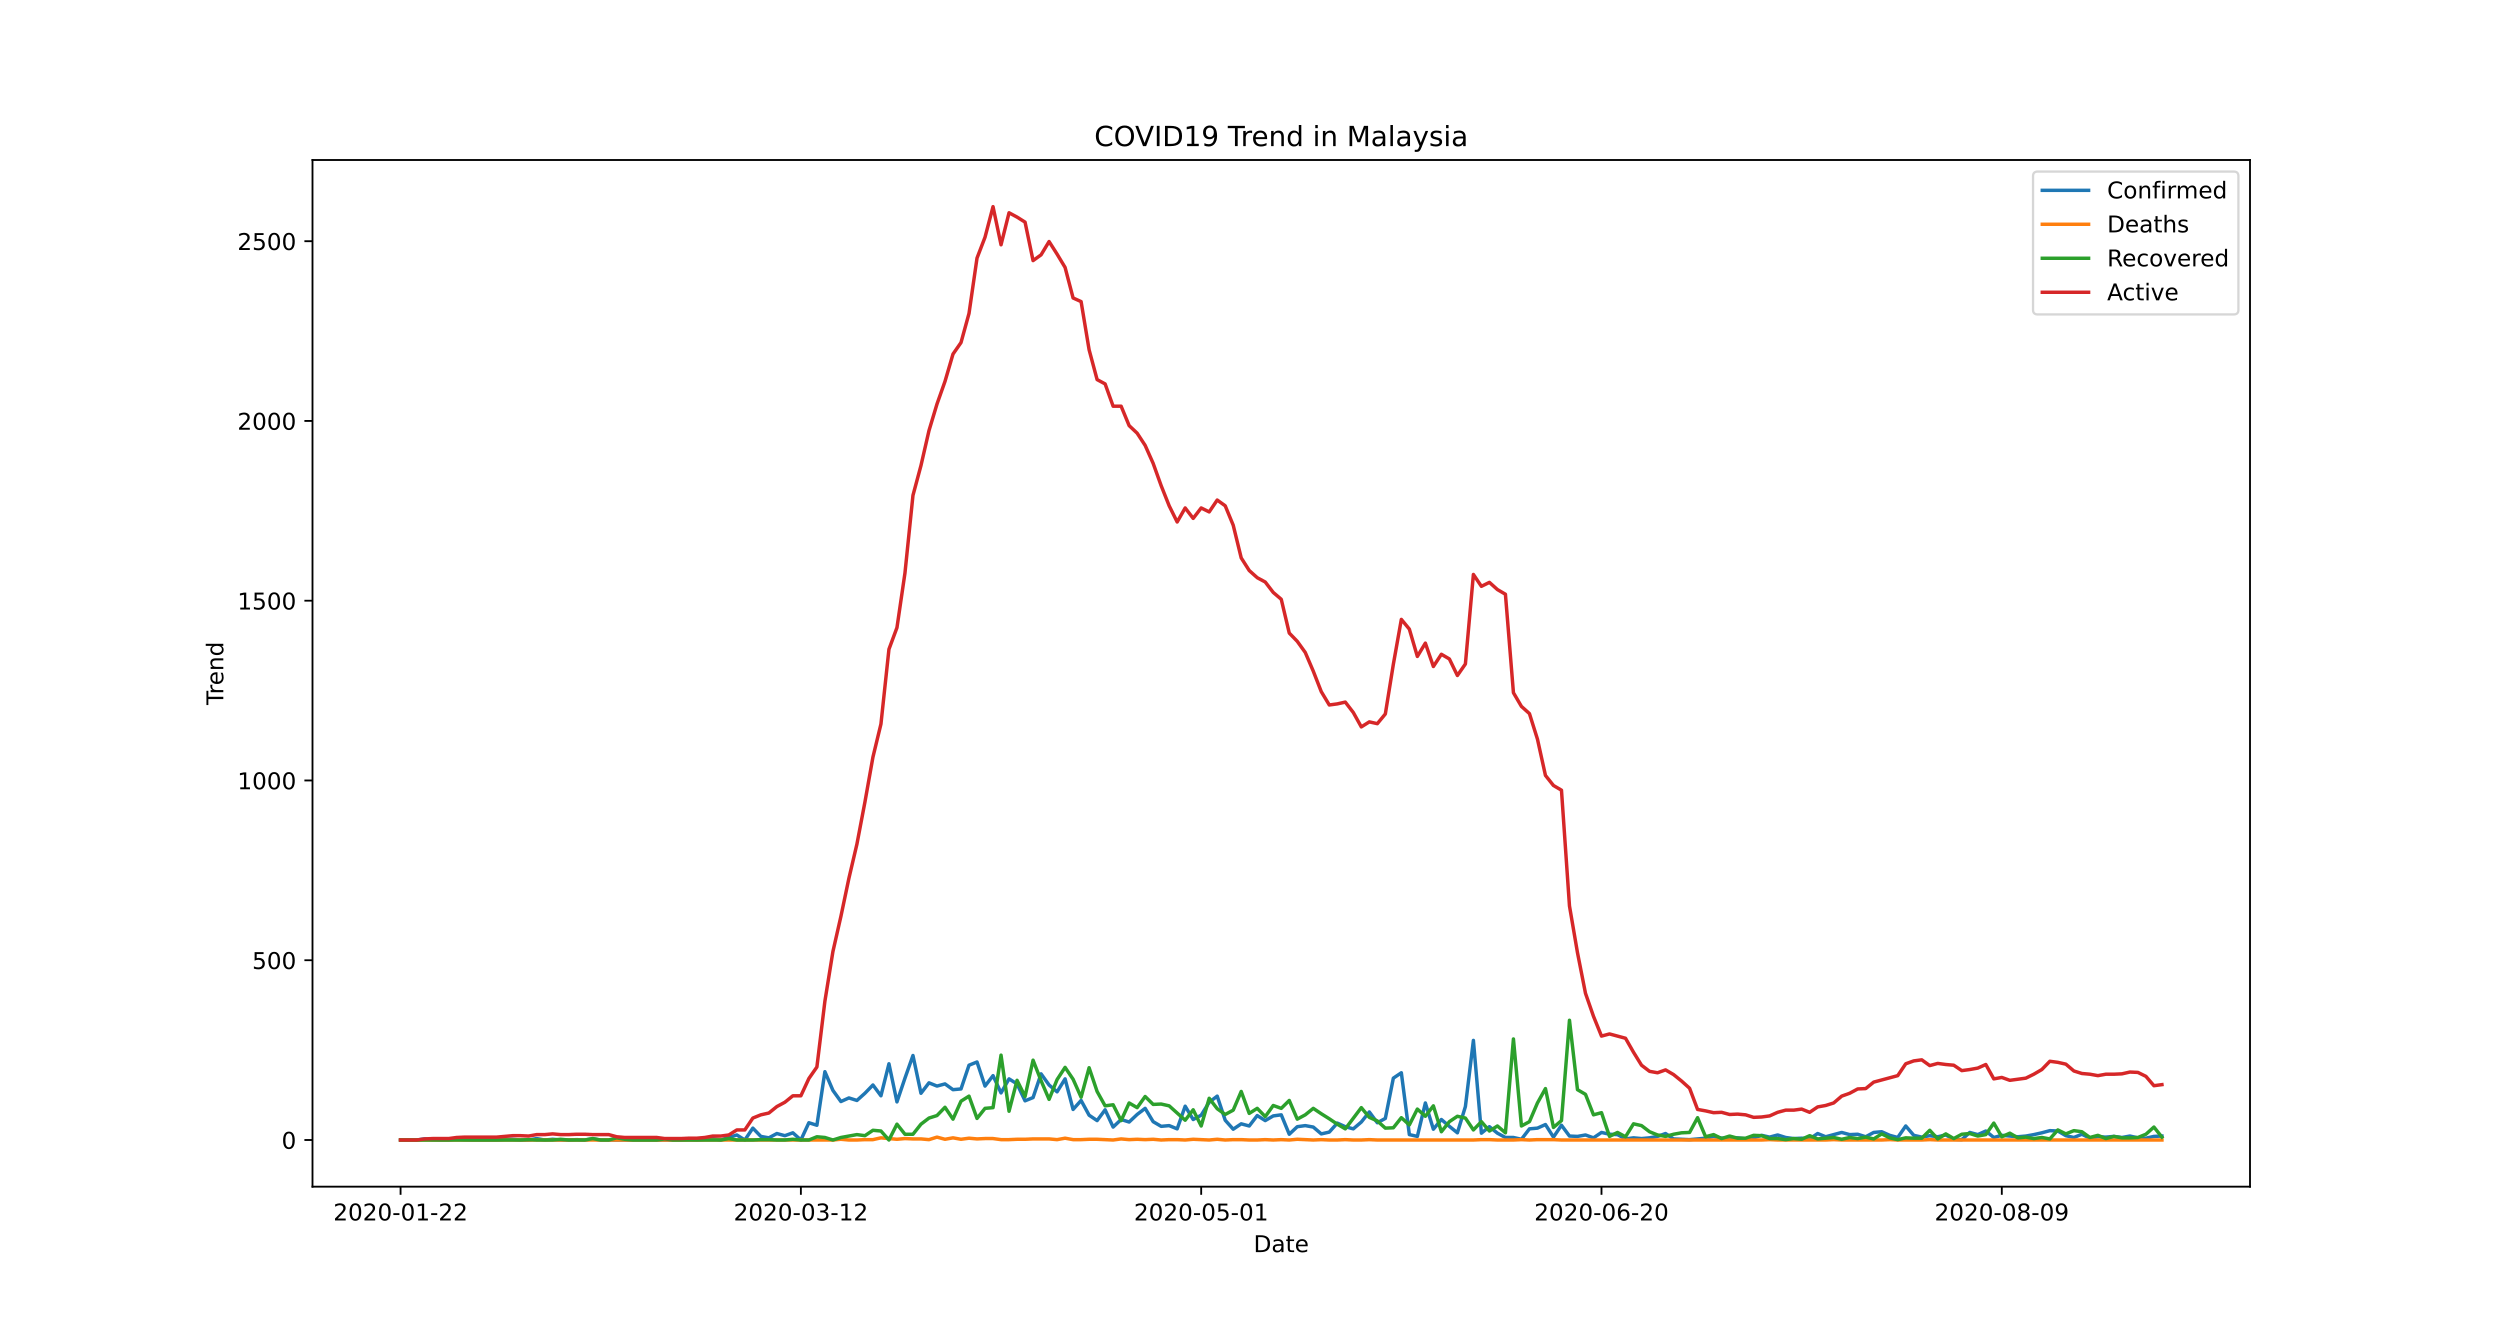 <?xml version="1.0" encoding="utf-8" standalone="no"?>
<!DOCTYPE svg PUBLIC "-//W3C//DTD SVG 1.1//EN"
  "http://www.w3.org/Graphics/SVG/1.1/DTD/svg11.dtd">
<!-- Created with matplotlib (https://matplotlib.org/) -->
<svg height="576pt" version="1.1" viewBox="0 0 1080 576" width="1080pt" xmlns="http://www.w3.org/2000/svg" xmlns:xlink="http://www.w3.org/1999/xlink">
 <defs>
  <style type="text/css">*{stroke-linecap:butt;stroke-linejoin:round;}</style>
 </defs>
 <g id="figure_1">
  <g id="patch_1">
   <path d="M 0 576 
L 1080 576 
L 1080 0 
L 0 0 
z
" style="fill:#ffffff;"/>
  </g>
  <g id="axes_1">
   <g id="patch_2">
    <path d="M 135 512.64 
L 972 512.64 
L 972 69.12 
L 135 69.12 
z
" style="fill:#ffffff;"/>
   </g>
   <g id="matplotlib.axis_1">
    <g id="xtick_1">
     <g id="line2d_1">
      <defs>
       <path d="M 0 0 
L 0 3.5 
" id="mbdc53c0a60" style="stroke:#000000;stroke-width:0.8;"/>
      </defs>
      <g>
       <use style="stroke:#000000;stroke-width:0.8;" x="173.045" xlink:href="#mbdc53c0a60" y="512.64"/>
      </g>
     </g>
     <g id="text_1">
      <!-- 2020-01-22 -->
      <g transform="translate(143.988 527.238)scale(0.1 -0.1)">
       <defs>
        <path d="M 19.188 8.297 
L 53.609 8.297 
L 53.609 0 
L 7.328 0 
L 7.328 8.297 
Q 12.938 14.109 22.625 23.891 
Q 32.328 33.688 34.812 36.531 
Q 39.547 41.844 41.422 45.531 
Q 43.312 49.219 43.312 52.781 
Q 43.312 58.594 39.234 62.25 
Q 35.156 65.922 28.609 65.922 
Q 23.969 65.922 18.812 64.312 
Q 13.672 62.703 7.812 59.422 
L 7.812 69.391 
Q 13.766 71.781 18.938 73 
Q 24.125 74.219 28.422 74.219 
Q 39.75 74.219 46.484 68.547 
Q 53.219 62.891 53.219 53.422 
Q 53.219 48.922 51.531 44.891 
Q 49.859 40.875 45.406 35.406 
Q 44.188 33.984 37.641 27.219 
Q 31.109 20.453 19.188 8.297 
z
" id="DejaVuSans-50"/>
        <path d="M 31.781 66.406 
Q 24.172 66.406 20.328 58.906 
Q 16.5 51.422 16.5 36.375 
Q 16.5 21.391 20.328 13.891 
Q 24.172 6.391 31.781 6.391 
Q 39.453 6.391 43.281 13.891 
Q 47.125 21.391 47.125 36.375 
Q 47.125 51.422 43.281 58.906 
Q 39.453 66.406 31.781 66.406 
z
M 31.781 74.219 
Q 44.047 74.219 50.516 64.516 
Q 56.984 54.828 56.984 36.375 
Q 56.984 17.969 50.516 8.266 
Q 44.047 -1.422 31.781 -1.422 
Q 19.531 -1.422 13.062 8.266 
Q 6.594 17.969 6.594 36.375 
Q 6.594 54.828 13.062 64.516 
Q 19.531 74.219 31.781 74.219 
z
" id="DejaVuSans-48"/>
        <path d="M 4.891 31.391 
L 31.203 31.391 
L 31.203 23.391 
L 4.891 23.391 
z
" id="DejaVuSans-45"/>
        <path d="M 12.406 8.297 
L 28.516 8.297 
L 28.516 63.922 
L 10.984 60.406 
L 10.984 69.391 
L 28.422 72.906 
L 38.281 72.906 
L 38.281 8.297 
L 54.391 8.297 
L 54.391 0 
L 12.406 0 
z
" id="DejaVuSans-49"/>
       </defs>
       <use xlink:href="#DejaVuSans-50"/>
       <use x="63.623" xlink:href="#DejaVuSans-48"/>
       <use x="127.246" xlink:href="#DejaVuSans-50"/>
       <use x="190.869" xlink:href="#DejaVuSans-48"/>
       <use x="254.492" xlink:href="#DejaVuSans-45"/>
       <use x="290.576" xlink:href="#DejaVuSans-48"/>
       <use x="354.199" xlink:href="#DejaVuSans-49"/>
       <use x="417.822" xlink:href="#DejaVuSans-45"/>
       <use x="453.906" xlink:href="#DejaVuSans-50"/>
       <use x="517.529" xlink:href="#DejaVuSans-50"/>
      </g>
     </g>
    </g>
    <g id="xtick_2">
     <g id="line2d_2">
      <g>
       <use style="stroke:#000000;stroke-width:0.8;" x="345.979" xlink:href="#mbdc53c0a60" y="512.64"/>
      </g>
     </g>
     <g id="text_2">
      <!-- 2020-03-12 -->
      <g transform="translate(316.922 527.238)scale(0.1 -0.1)">
       <defs>
        <path d="M 40.578 39.312 
Q 47.656 37.797 51.625 33 
Q 55.609 28.219 55.609 21.188 
Q 55.609 10.406 48.188 4.484 
Q 40.766 -1.422 27.094 -1.422 
Q 22.516 -1.422 17.656 -0.516 
Q 12.797 0.391 7.625 2.203 
L 7.625 11.719 
Q 11.719 9.328 16.594 8.109 
Q 21.484 6.891 26.812 6.891 
Q 36.078 6.891 40.938 10.547 
Q 45.797 14.203 45.797 21.188 
Q 45.797 27.641 41.281 31.266 
Q 36.766 34.906 28.719 34.906 
L 20.219 34.906 
L 20.219 43.016 
L 29.109 43.016 
Q 36.375 43.016 40.234 45.922 
Q 44.094 48.828 44.094 54.297 
Q 44.094 59.906 40.109 62.906 
Q 36.141 65.922 28.719 65.922 
Q 24.656 65.922 20.016 65.031 
Q 15.375 64.156 9.812 62.312 
L 9.812 71.094 
Q 15.438 72.656 20.344 73.438 
Q 25.25 74.219 29.594 74.219 
Q 40.828 74.219 47.359 69.109 
Q 53.906 64.016 53.906 55.328 
Q 53.906 49.266 50.438 45.094 
Q 46.969 40.922 40.578 39.312 
z
" id="DejaVuSans-51"/>
       </defs>
       <use xlink:href="#DejaVuSans-50"/>
       <use x="63.623" xlink:href="#DejaVuSans-48"/>
       <use x="127.246" xlink:href="#DejaVuSans-50"/>
       <use x="190.869" xlink:href="#DejaVuSans-48"/>
       <use x="254.492" xlink:href="#DejaVuSans-45"/>
       <use x="290.576" xlink:href="#DejaVuSans-48"/>
       <use x="354.199" xlink:href="#DejaVuSans-51"/>
       <use x="417.822" xlink:href="#DejaVuSans-45"/>
       <use x="453.906" xlink:href="#DejaVuSans-49"/>
       <use x="517.529" xlink:href="#DejaVuSans-50"/>
      </g>
     </g>
    </g>
    <g id="xtick_3">
     <g id="line2d_3">
      <g>
       <use style="stroke:#000000;stroke-width:0.8;" x="518.913" xlink:href="#mbdc53c0a60" y="512.64"/>
      </g>
     </g>
     <g id="text_3">
      <!-- 2020-05-01 -->
      <g transform="translate(489.855 527.238)scale(0.1 -0.1)">
       <defs>
        <path d="M 10.797 72.906 
L 49.516 72.906 
L 49.516 64.594 
L 19.828 64.594 
L 19.828 46.734 
Q 21.969 47.469 24.109 47.828 
Q 26.266 48.188 28.422 48.188 
Q 40.625 48.188 47.75 41.5 
Q 54.891 34.812 54.891 23.391 
Q 54.891 11.625 47.562 5.094 
Q 40.234 -1.422 26.906 -1.422 
Q 22.312 -1.422 17.547 -0.641 
Q 12.797 0.141 7.719 1.703 
L 7.719 11.625 
Q 12.109 9.234 16.797 8.062 
Q 21.484 6.891 26.703 6.891 
Q 35.156 6.891 40.078 11.328 
Q 45.016 15.766 45.016 23.391 
Q 45.016 31 40.078 35.438 
Q 35.156 39.891 26.703 39.891 
Q 22.75 39.891 18.812 39.016 
Q 14.891 38.141 10.797 36.281 
z
" id="DejaVuSans-53"/>
       </defs>
       <use xlink:href="#DejaVuSans-50"/>
       <use x="63.623" xlink:href="#DejaVuSans-48"/>
       <use x="127.246" xlink:href="#DejaVuSans-50"/>
       <use x="190.869" xlink:href="#DejaVuSans-48"/>
       <use x="254.492" xlink:href="#DejaVuSans-45"/>
       <use x="290.576" xlink:href="#DejaVuSans-48"/>
       <use x="354.199" xlink:href="#DejaVuSans-53"/>
       <use x="417.822" xlink:href="#DejaVuSans-45"/>
       <use x="453.906" xlink:href="#DejaVuSans-48"/>
       <use x="517.529" xlink:href="#DejaVuSans-49"/>
      </g>
     </g>
    </g>
    <g id="xtick_4">
     <g id="line2d_4">
      <g>
       <use style="stroke:#000000;stroke-width:0.8;" x="691.847" xlink:href="#mbdc53c0a60" y="512.64"/>
      </g>
     </g>
     <g id="text_4">
      <!-- 2020-06-20 -->
      <g transform="translate(662.789 527.238)scale(0.1 -0.1)">
       <defs>
        <path d="M 33.016 40.375 
Q 26.375 40.375 22.484 35.828 
Q 18.609 31.297 18.609 23.391 
Q 18.609 15.531 22.484 10.953 
Q 26.375 6.391 33.016 6.391 
Q 39.656 6.391 43.531 10.953 
Q 47.406 15.531 47.406 23.391 
Q 47.406 31.297 43.531 35.828 
Q 39.656 40.375 33.016 40.375 
z
M 52.594 71.297 
L 52.594 62.312 
Q 48.875 64.062 45.094 64.984 
Q 41.312 65.922 37.594 65.922 
Q 27.828 65.922 22.672 59.328 
Q 17.531 52.734 16.797 39.406 
Q 19.672 43.656 24.016 45.922 
Q 28.375 48.188 33.594 48.188 
Q 44.578 48.188 50.953 41.516 
Q 57.328 34.859 57.328 23.391 
Q 57.328 12.156 50.688 5.359 
Q 44.047 -1.422 33.016 -1.422 
Q 20.359 -1.422 13.672 8.266 
Q 6.984 17.969 6.984 36.375 
Q 6.984 53.656 15.188 63.938 
Q 23.391 74.219 37.203 74.219 
Q 40.922 74.219 44.703 73.484 
Q 48.484 72.75 52.594 71.297 
z
" id="DejaVuSans-54"/>
       </defs>
       <use xlink:href="#DejaVuSans-50"/>
       <use x="63.623" xlink:href="#DejaVuSans-48"/>
       <use x="127.246" xlink:href="#DejaVuSans-50"/>
       <use x="190.869" xlink:href="#DejaVuSans-48"/>
       <use x="254.492" xlink:href="#DejaVuSans-45"/>
       <use x="290.576" xlink:href="#DejaVuSans-48"/>
       <use x="354.199" xlink:href="#DejaVuSans-54"/>
       <use x="417.822" xlink:href="#DejaVuSans-45"/>
       <use x="453.906" xlink:href="#DejaVuSans-50"/>
       <use x="517.529" xlink:href="#DejaVuSans-48"/>
      </g>
     </g>
    </g>
    <g id="xtick_5">
     <g id="line2d_5">
      <g>
       <use style="stroke:#000000;stroke-width:0.8;" x="864.781" xlink:href="#mbdc53c0a60" y="512.64"/>
      </g>
     </g>
     <g id="text_5">
      <!-- 2020-08-09 -->
      <g transform="translate(835.723 527.238)scale(0.1 -0.1)">
       <defs>
        <path d="M 31.781 34.625 
Q 24.75 34.625 20.719 30.859 
Q 16.703 27.094 16.703 20.516 
Q 16.703 13.922 20.719 10.156 
Q 24.75 6.391 31.781 6.391 
Q 38.812 6.391 42.859 10.172 
Q 46.922 13.969 46.922 20.516 
Q 46.922 27.094 42.891 30.859 
Q 38.875 34.625 31.781 34.625 
z
M 21.922 38.812 
Q 15.578 40.375 12.031 44.719 
Q 8.5 49.078 8.5 55.328 
Q 8.5 64.062 14.719 69.141 
Q 20.953 74.219 31.781 74.219 
Q 42.672 74.219 48.875 69.141 
Q 55.078 64.062 55.078 55.328 
Q 55.078 49.078 51.531 44.719 
Q 48 40.375 41.703 38.812 
Q 48.828 37.156 52.797 32.312 
Q 56.781 27.484 56.781 20.516 
Q 56.781 9.906 50.312 4.234 
Q 43.844 -1.422 31.781 -1.422 
Q 19.734 -1.422 13.25 4.234 
Q 6.781 9.906 6.781 20.516 
Q 6.781 27.484 10.781 32.312 
Q 14.797 37.156 21.922 38.812 
z
M 18.312 54.391 
Q 18.312 48.734 21.844 45.562 
Q 25.391 42.391 31.781 42.391 
Q 38.141 42.391 41.719 45.562 
Q 45.312 48.734 45.312 54.391 
Q 45.312 60.062 41.719 63.234 
Q 38.141 66.406 31.781 66.406 
Q 25.391 66.406 21.844 63.234 
Q 18.312 60.062 18.312 54.391 
z
" id="DejaVuSans-56"/>
        <path d="M 10.984 1.516 
L 10.984 10.5 
Q 14.703 8.734 18.5 7.812 
Q 22.312 6.891 25.984 6.891 
Q 35.75 6.891 40.891 13.453 
Q 46.047 20.016 46.781 33.406 
Q 43.953 29.203 39.594 26.953 
Q 35.25 24.703 29.984 24.703 
Q 19.047 24.703 12.672 31.312 
Q 6.297 37.938 6.297 49.422 
Q 6.297 60.641 12.938 67.422 
Q 19.578 74.219 30.609 74.219 
Q 43.266 74.219 49.922 64.516 
Q 56.594 54.828 56.594 36.375 
Q 56.594 19.141 48.406 8.859 
Q 40.234 -1.422 26.422 -1.422 
Q 22.703 -1.422 18.891 -0.688 
Q 15.094 0.047 10.984 1.516 
z
M 30.609 32.422 
Q 37.25 32.422 41.125 36.953 
Q 45.016 41.5 45.016 49.422 
Q 45.016 57.281 41.125 61.844 
Q 37.25 66.406 30.609 66.406 
Q 23.969 66.406 20.094 61.844 
Q 16.219 57.281 16.219 49.422 
Q 16.219 41.5 20.094 36.953 
Q 23.969 32.422 30.609 32.422 
z
" id="DejaVuSans-57"/>
       </defs>
       <use xlink:href="#DejaVuSans-50"/>
       <use x="63.623" xlink:href="#DejaVuSans-48"/>
       <use x="127.246" xlink:href="#DejaVuSans-50"/>
       <use x="190.869" xlink:href="#DejaVuSans-48"/>
       <use x="254.492" xlink:href="#DejaVuSans-45"/>
       <use x="290.576" xlink:href="#DejaVuSans-48"/>
       <use x="354.199" xlink:href="#DejaVuSans-56"/>
       <use x="417.822" xlink:href="#DejaVuSans-45"/>
       <use x="453.906" xlink:href="#DejaVuSans-48"/>
       <use x="517.529" xlink:href="#DejaVuSans-57"/>
      </g>
     </g>
    </g>
    <g id="text_6">
     <!-- Date -->
     <g transform="translate(541.549 540.917)scale(0.1 -0.1)">
      <defs>
       <path d="M 19.672 64.797 
L 19.672 8.109 
L 31.594 8.109 
Q 46.688 8.109 53.688 14.938 
Q 60.688 21.781 60.688 36.531 
Q 60.688 51.172 53.688 57.984 
Q 46.688 64.797 31.594 64.797 
z
M 9.812 72.906 
L 30.078 72.906 
Q 51.266 72.906 61.172 64.094 
Q 71.094 55.281 71.094 36.531 
Q 71.094 17.672 61.125 8.828 
Q 51.172 0 30.078 0 
L 9.812 0 
z
" id="DejaVuSans-68"/>
       <path d="M 34.281 27.484 
Q 23.391 27.484 19.188 25 
Q 14.984 22.516 14.984 16.5 
Q 14.984 11.719 18.141 8.906 
Q 21.297 6.109 26.703 6.109 
Q 34.188 6.109 38.703 11.406 
Q 43.219 16.703 43.219 25.484 
L 43.219 27.484 
z
M 52.203 31.203 
L 52.203 0 
L 43.219 0 
L 43.219 8.297 
Q 40.141 3.328 35.547 0.953 
Q 30.953 -1.422 24.312 -1.422 
Q 15.922 -1.422 10.953 3.297 
Q 6 8.016 6 15.922 
Q 6 25.141 12.172 29.828 
Q 18.359 34.516 30.609 34.516 
L 43.219 34.516 
L 43.219 35.406 
Q 43.219 41.609 39.141 45 
Q 35.062 48.391 27.688 48.391 
Q 23 48.391 18.547 47.266 
Q 14.109 46.141 10.016 43.891 
L 10.016 52.203 
Q 14.938 54.109 19.578 55.047 
Q 24.219 56 28.609 56 
Q 40.484 56 46.344 49.844 
Q 52.203 43.703 52.203 31.203 
z
" id="DejaVuSans-97"/>
       <path d="M 18.312 70.219 
L 18.312 54.688 
L 36.812 54.688 
L 36.812 47.703 
L 18.312 47.703 
L 18.312 18.016 
Q 18.312 11.328 20.141 9.422 
Q 21.969 7.516 27.594 7.516 
L 36.812 7.516 
L 36.812 0 
L 27.594 0 
Q 17.188 0 13.234 3.875 
Q 9.281 7.766 9.281 18.016 
L 9.281 47.703 
L 2.688 47.703 
L 2.688 54.688 
L 9.281 54.688 
L 9.281 70.219 
z
" id="DejaVuSans-116"/>
       <path d="M 56.203 29.594 
L 56.203 25.203 
L 14.891 25.203 
Q 15.484 15.922 20.484 11.062 
Q 25.484 6.203 34.422 6.203 
Q 39.594 6.203 44.453 7.469 
Q 49.312 8.734 54.109 11.281 
L 54.109 2.781 
Q 49.266 0.734 44.188 -0.344 
Q 39.109 -1.422 33.891 -1.422 
Q 20.797 -1.422 13.156 6.188 
Q 5.516 13.812 5.516 26.812 
Q 5.516 40.234 12.766 48.109 
Q 20.016 56 32.328 56 
Q 43.359 56 49.781 48.891 
Q 56.203 41.797 56.203 29.594 
z
M 47.219 32.234 
Q 47.125 39.594 43.094 43.984 
Q 39.062 48.391 32.422 48.391 
Q 24.906 48.391 20.391 44.141 
Q 15.875 39.891 15.188 32.172 
z
" id="DejaVuSans-101"/>
      </defs>
      <use xlink:href="#DejaVuSans-68"/>
      <use x="77.002" xlink:href="#DejaVuSans-97"/>
      <use x="138.281" xlink:href="#DejaVuSans-116"/>
      <use x="177.49" xlink:href="#DejaVuSans-101"/>
     </g>
    </g>
   </g>
   <g id="matplotlib.axis_2">
    <g id="ytick_1">
     <g id="line2d_6">
      <defs>
       <path d="M 0 0 
L -3.5 0 
" id="m84c020fb18" style="stroke:#000000;stroke-width:0.8;"/>
      </defs>
      <g>
       <use style="stroke:#000000;stroke-width:0.8;" x="135" xlink:href="#m84c020fb18" y="492.48"/>
      </g>
     </g>
     <g id="text_7">
      <!-- 0 -->
      <g transform="translate(121.638 496.279)scale(0.1 -0.1)">
       <use xlink:href="#DejaVuSans-48"/>
      </g>
     </g>
    </g>
    <g id="ytick_2">
     <g id="line2d_7">
      <g>
       <use style="stroke:#000000;stroke-width:0.8;" x="135" xlink:href="#m84c020fb18" y="414.822"/>
      </g>
     </g>
     <g id="text_8">
      <!-- 500 -->
      <g transform="translate(108.912 418.621)scale(0.1 -0.1)">
       <use xlink:href="#DejaVuSans-53"/>
       <use x="63.623" xlink:href="#DejaVuSans-48"/>
       <use x="127.246" xlink:href="#DejaVuSans-48"/>
      </g>
     </g>
    </g>
    <g id="ytick_3">
     <g id="line2d_8">
      <g>
       <use style="stroke:#000000;stroke-width:0.8;" x="135" xlink:href="#m84c020fb18" y="337.164"/>
      </g>
     </g>
     <g id="text_9">
      <!-- 1000 -->
      <g transform="translate(102.55 340.963)scale(0.1 -0.1)">
       <use xlink:href="#DejaVuSans-49"/>
       <use x="63.623" xlink:href="#DejaVuSans-48"/>
       <use x="127.246" xlink:href="#DejaVuSans-48"/>
       <use x="190.869" xlink:href="#DejaVuSans-48"/>
      </g>
     </g>
    </g>
    <g id="ytick_4">
     <g id="line2d_9">
      <g>
       <use style="stroke:#000000;stroke-width:0.8;" x="135" xlink:href="#m84c020fb18" y="259.506"/>
      </g>
     </g>
     <g id="text_10">
      <!-- 1500 -->
      <g transform="translate(102.55 263.305)scale(0.1 -0.1)">
       <use xlink:href="#DejaVuSans-49"/>
       <use x="63.623" xlink:href="#DejaVuSans-53"/>
       <use x="127.246" xlink:href="#DejaVuSans-48"/>
       <use x="190.869" xlink:href="#DejaVuSans-48"/>
      </g>
     </g>
    </g>
    <g id="ytick_5">
     <g id="line2d_10">
      <g>
       <use style="stroke:#000000;stroke-width:0.8;" x="135" xlink:href="#m84c020fb18" y="181.848"/>
      </g>
     </g>
     <g id="text_11">
      <!-- 2000 -->
      <g transform="translate(102.55 185.647)scale(0.1 -0.1)">
       <use xlink:href="#DejaVuSans-50"/>
       <use x="63.623" xlink:href="#DejaVuSans-48"/>
       <use x="127.246" xlink:href="#DejaVuSans-48"/>
       <use x="190.869" xlink:href="#DejaVuSans-48"/>
      </g>
     </g>
    </g>
    <g id="ytick_6">
     <g id="line2d_11">
      <g>
       <use style="stroke:#000000;stroke-width:0.8;" x="135" xlink:href="#m84c020fb18" y="104.19"/>
      </g>
     </g>
     <g id="text_12">
      <!-- 2500 -->
      <g transform="translate(102.55 107.99)scale(0.1 -0.1)">
       <use xlink:href="#DejaVuSans-50"/>
       <use x="63.623" xlink:href="#DejaVuSans-53"/>
       <use x="127.246" xlink:href="#DejaVuSans-48"/>
       <use x="190.869" xlink:href="#DejaVuSans-48"/>
      </g>
     </g>
    </g>
    <g id="text_13">
     <!-- Trend -->
     <g transform="translate(96.47 304.559)rotate(-90)scale(0.1 -0.1)">
      <defs>
       <path d="M -0.297 72.906 
L 61.375 72.906 
L 61.375 64.594 
L 35.5 64.594 
L 35.5 0 
L 25.594 0 
L 25.594 64.594 
L -0.297 64.594 
z
" id="DejaVuSans-84"/>
       <path d="M 41.109 46.297 
Q 39.594 47.172 37.812 47.578 
Q 36.031 48 33.891 48 
Q 26.266 48 22.188 43.047 
Q 18.109 38.094 18.109 28.812 
L 18.109 0 
L 9.078 0 
L 9.078 54.688 
L 18.109 54.688 
L 18.109 46.188 
Q 20.953 51.172 25.484 53.578 
Q 30.031 56 36.531 56 
Q 37.453 56 38.578 55.875 
Q 39.703 55.766 41.062 55.516 
z
" id="DejaVuSans-114"/>
       <path d="M 54.891 33.016 
L 54.891 0 
L 45.906 0 
L 45.906 32.719 
Q 45.906 40.484 42.875 44.328 
Q 39.844 48.188 33.797 48.188 
Q 26.516 48.188 22.312 43.547 
Q 18.109 38.922 18.109 30.906 
L 18.109 0 
L 9.078 0 
L 9.078 54.688 
L 18.109 54.688 
L 18.109 46.188 
Q 21.344 51.125 25.703 53.562 
Q 30.078 56 35.797 56 
Q 45.219 56 50.047 50.172 
Q 54.891 44.344 54.891 33.016 
z
" id="DejaVuSans-110"/>
       <path d="M 45.406 46.391 
L 45.406 75.984 
L 54.391 75.984 
L 54.391 0 
L 45.406 0 
L 45.406 8.203 
Q 42.578 3.328 38.25 0.953 
Q 33.938 -1.422 27.875 -1.422 
Q 17.969 -1.422 11.734 6.484 
Q 5.516 14.406 5.516 27.297 
Q 5.516 40.188 11.734 48.094 
Q 17.969 56 27.875 56 
Q 33.938 56 38.25 53.625 
Q 42.578 51.266 45.406 46.391 
z
M 14.797 27.297 
Q 14.797 17.391 18.875 11.75 
Q 22.953 6.109 30.078 6.109 
Q 37.203 6.109 41.297 11.75 
Q 45.406 17.391 45.406 27.297 
Q 45.406 37.203 41.297 42.844 
Q 37.203 48.484 30.078 48.484 
Q 22.953 48.484 18.875 42.844 
Q 14.797 37.203 14.797 27.297 
z
" id="DejaVuSans-100"/>
      </defs>
      <use xlink:href="#DejaVuSans-84"/>
      <use x="46.334" xlink:href="#DejaVuSans-114"/>
      <use x="85.197" xlink:href="#DejaVuSans-101"/>
      <use x="146.721" xlink:href="#DejaVuSans-110"/>
      <use x="210.1" xlink:href="#DejaVuSans-100"/>
     </g>
    </g>
   </g>
   <g id="line2d_12">
    <path clip-path="url(#p098b668d9f)" d="M 173.045 492.48 
L 179.963 492.48 
L 183.421 492.014 
L 186.88 492.325 
L 190.339 492.48 
L 193.798 492.48 
L 197.256 492.014 
L 200.715 492.325 
L 204.174 492.48 
L 214.55 492.48 
L 218.008 492.169 
L 221.467 492.169 
L 224.926 492.48 
L 228.384 492.48 
L 231.843 491.859 
L 235.302 492.48 
L 238.76 492.169 
L 242.219 492.48 
L 245.678 492.48 
L 249.136 492.325 
L 252.595 492.48 
L 256.054 492.014 
L 259.512 492.48 
L 294.099 492.48 
L 297.558 492.325 
L 301.017 492.48 
L 307.934 491.859 
L 311.393 492.48 
L 318.31 490.306 
L 321.769 492.48 
L 325.227 487.355 
L 328.686 490.927 
L 332.145 491.548 
L 335.603 489.684 
L 339.062 490.616 
L 342.521 489.374 
L 345.979 492.48 
L 349.438 485.025 
L 352.897 486.112 
L 356.355 462.97 
L 359.814 471.046 
L 363.273 475.861 
L 366.731 474.308 
L 370.19 475.395 
L 373.649 472.289 
L 377.107 468.717 
L 380.566 473.376 
L 384.025 459.553 
L 387.483 476.017 
L 390.942 465.766 
L 394.401 455.981 
L 397.86 472.289 
L 401.318 467.785 
L 404.777 469.183 
L 408.236 468.251 
L 411.694 470.736 
L 415.153 470.425 
L 418.612 460.174 
L 422.07 458.776 
L 425.529 469.183 
L 428.988 464.678 
L 432.446 472.134 
L 435.905 466.076 
L 439.364 468.251 
L 442.822 475.551 
L 446.281 474.153 
L 449.74 463.902 
L 453.198 468.717 
L 456.657 471.668 
L 460.116 466.076 
L 463.574 479.278 
L 467.033 475.395 
L 470.492 481.763 
L 473.95 484.093 
L 477.409 479.433 
L 480.868 486.889 
L 484.326 483.627 
L 487.785 484.714 
L 491.244 481.453 
L 494.702 478.812 
L 498.161 484.559 
L 501.62 486.578 
L 505.079 486.267 
L 508.537 487.665 
L 511.996 477.88 
L 515.455 483.627 
L 518.913 481.763 
L 522.372 476.172 
L 525.831 473.531 
L 529.289 483.938 
L 532.748 487.821 
L 536.207 485.491 
L 539.665 486.423 
L 543.124 481.919 
L 546.583 484.093 
L 550.041 482.074 
L 553.5 481.608 
L 556.959 489.995 
L 560.417 486.733 
L 563.876 486.267 
L 567.335 486.889 
L 570.793 489.84 
L 574.252 489.063 
L 577.711 485.18 
L 581.169 486.733 
L 584.628 487.665 
L 588.087 484.714 
L 591.545 480.365 
L 595.004 485.025 
L 598.463 483.161 
L 601.921 465.766 
L 605.38 463.436 
L 608.839 490.15 
L 612.298 490.927 
L 615.756 476.482 
L 619.215 487.821 
L 622.674 483.627 
L 626.132 486.578 
L 629.591 489.374 
L 633.05 478.036 
L 636.508 449.458 
L 639.967 489.529 
L 643.426 486.733 
L 646.884 489.529 
L 650.343 491.393 
L 653.802 491.393 
L 657.26 492.169 
L 660.719 487.665 
L 664.178 487.355 
L 667.636 485.801 
L 671.095 491.237 
L 674.554 486.112 
L 678.012 490.772 
L 681.471 490.927 
L 684.93 490.306 
L 688.388 491.548 
L 691.847 489.218 
L 695.306 489.995 
L 698.764 490.15 
L 702.223 492.014 
L 705.682 491.548 
L 709.14 491.859 
L 712.599 491.548 
L 716.058 490.927 
L 719.517 489.684 
L 722.975 492.014 
L 729.893 492.325 
L 736.81 491.703 
L 740.269 490.927 
L 743.727 491.703 
L 747.186 491.703 
L 750.645 491.548 
L 754.103 492.014 
L 757.562 491.548 
L 761.021 490.461 
L 764.479 491.237 
L 767.938 490.306 
L 771.397 491.393 
L 774.855 491.859 
L 778.314 491.703 
L 781.773 492.014 
L 785.231 489.684 
L 788.69 491.082 
L 795.607 489.218 
L 799.066 490.15 
L 802.525 489.995 
L 805.983 491.082 
L 809.442 489.218 
L 812.901 488.908 
L 816.36 490.461 
L 819.818 491.393 
L 823.277 486.423 
L 826.736 490.461 
L 830.194 491.237 
L 833.653 490.616 
L 837.112 491.082 
L 840.57 490.306 
L 844.029 492.169 
L 847.488 492.325 
L 850.946 489.218 
L 854.405 490.15 
L 857.864 488.597 
L 861.322 491.393 
L 864.781 490.461 
L 871.698 491.082 
L 875.157 490.772 
L 878.616 490.15 
L 882.074 489.374 
L 885.533 488.442 
L 888.992 488.597 
L 892.45 490.616 
L 895.909 491.393 
L 899.368 489.995 
L 902.826 491.703 
L 906.285 491.082 
L 909.744 491.237 
L 913.202 490.927 
L 916.661 491.393 
L 920.12 490.772 
L 923.579 491.548 
L 927.037 491.703 
L 930.496 490.927 
L 933.955 490.772 
L 933.955 490.772 
" style="fill:none;stroke:#1f77b4;stroke-linecap:square;stroke-width:1.5;"/>
   </g>
   <g id="line2d_13">
    <path clip-path="url(#p098b668d9f)" d="M 173.045 492.48 
L 359.814 492.48 
L 363.273 492.169 
L 366.731 492.48 
L 370.19 492.48 
L 373.649 492.325 
L 377.107 492.325 
L 380.566 491.548 
L 387.483 492.169 
L 390.942 491.859 
L 394.401 492.014 
L 397.86 492.014 
L 401.318 492.325 
L 404.777 491.237 
L 408.236 492.169 
L 411.694 491.548 
L 415.153 492.169 
L 418.612 491.703 
L 422.07 492.014 
L 425.529 491.859 
L 428.988 491.859 
L 432.446 492.325 
L 435.905 492.325 
L 439.364 492.169 
L 442.822 492.169 
L 446.281 492.014 
L 453.198 492.014 
L 456.657 492.325 
L 460.116 491.703 
L 463.574 492.325 
L 467.033 492.325 
L 470.492 492.169 
L 473.95 492.169 
L 480.868 492.48 
L 484.326 492.014 
L 487.785 492.325 
L 491.244 492.169 
L 494.702 492.325 
L 498.161 492.169 
L 501.62 492.48 
L 505.079 492.325 
L 508.537 492.325 
L 511.996 492.48 
L 515.455 492.169 
L 522.372 492.48 
L 525.831 492.169 
L 529.289 492.48 
L 532.748 492.325 
L 536.207 492.325 
L 539.665 492.48 
L 543.124 492.48 
L 546.583 492.325 
L 550.041 492.48 
L 553.5 492.325 
L 556.959 492.48 
L 560.417 492.169 
L 567.335 492.48 
L 570.793 492.325 
L 574.252 492.48 
L 577.711 492.48 
L 581.169 492.325 
L 584.628 492.48 
L 588.087 492.48 
L 591.545 492.325 
L 595.004 492.48 
L 636.508 492.48 
L 639.967 492.325 
L 643.426 492.325 
L 646.884 492.48 
L 653.802 492.48 
L 657.26 492.325 
L 660.719 492.48 
L 664.178 492.325 
L 671.095 492.325 
L 674.554 492.48 
L 761.021 492.48 
L 764.479 492.325 
L 767.938 492.48 
L 788.69 492.48 
L 792.149 492.325 
L 795.607 492.48 
L 812.901 492.48 
L 816.36 492.325 
L 819.818 492.48 
L 830.194 492.48 
L 833.653 492.325 
L 837.112 492.48 
L 933.955 492.48 
L 933.955 492.48 
" style="fill:none;stroke:#ff7f0e;stroke-linecap:square;stroke-width:1.5;"/>
   </g>
   <g id="line2d_14">
    <path clip-path="url(#p098b668d9f)" d="M 173.045 492.48 
L 224.926 492.48 
L 228.384 492.325 
L 231.843 492.48 
L 238.76 492.48 
L 242.219 492.169 
L 245.678 492.48 
L 252.595 492.48 
L 256.054 491.859 
L 259.512 492.48 
L 262.971 492.48 
L 266.43 491.548 
L 269.888 492.169 
L 273.347 492.48 
L 283.723 492.48 
L 287.182 492.014 
L 290.64 492.48 
L 311.393 492.48 
L 314.851 491.859 
L 318.31 492.48 
L 325.227 492.48 
L 328.686 492.325 
L 332.145 492.325 
L 335.603 492.48 
L 339.062 492.48 
L 342.521 492.169 
L 345.979 492.48 
L 349.438 492.48 
L 352.897 491.082 
L 356.355 491.393 
L 359.814 492.48 
L 363.273 491.393 
L 370.19 490.15 
L 373.649 490.616 
L 377.107 488.286 
L 380.566 488.597 
L 384.025 492.48 
L 387.483 485.646 
L 390.942 489.995 
L 394.401 489.995 
L 397.86 485.646 
L 401.318 483.006 
L 404.777 481.919 
L 408.236 478.346 
L 411.694 483.472 
L 415.153 475.706 
L 418.612 473.531 
L 422.07 483.161 
L 425.529 478.812 
L 428.988 478.502 
L 432.446 455.825 
L 435.905 480.055 
L 439.364 466.698 
L 442.822 473.687 
L 446.281 458 
L 449.74 466.853 
L 453.198 474.929 
L 456.657 466.387 
L 460.116 461.106 
L 463.574 466.232 
L 467.033 473.997 
L 470.492 461.262 
L 473.95 471.512 
L 477.409 477.725 
L 480.868 477.259 
L 484.326 484.093 
L 487.785 476.482 
L 491.244 478.502 
L 494.702 473.687 
L 498.161 477.104 
L 501.62 476.948 
L 505.079 477.725 
L 511.996 483.938 
L 515.455 479.433 
L 518.913 486.423 
L 522.372 474.463 
L 525.831 478.968 
L 529.289 481.453 
L 532.748 479.589 
L 536.207 471.512 
L 539.665 480.987 
L 543.124 478.812 
L 546.583 482.384 
L 550.041 477.57 
L 553.5 478.812 
L 556.959 475.395 
L 560.417 483.472 
L 563.876 481.608 
L 567.335 478.812 
L 570.793 481.142 
L 574.252 483.316 
L 577.711 485.646 
L 581.169 487.665 
L 588.087 478.502 
L 591.545 482.695 
L 595.004 484.248 
L 598.463 487.355 
L 601.921 487.199 
L 605.38 482.85 
L 608.839 485.957 
L 612.298 479.123 
L 615.756 482.229 
L 619.215 477.725 
L 622.674 488.908 
L 626.132 484.559 
L 629.591 482.229 
L 633.05 483.006 
L 636.508 488.131 
L 639.967 484.559 
L 643.426 488.597 
L 646.884 486.423 
L 650.343 489.374 
L 653.802 448.836 
L 657.26 486.423 
L 660.719 484.559 
L 664.178 476.482 
L 667.636 470.27 
L 671.095 487.044 
L 674.554 484.093 
L 678.012 440.76 
L 681.471 470.736 
L 684.93 472.755 
L 688.388 481.608 
L 691.847 480.676 
L 695.306 490.927 
L 698.764 489.218 
L 702.223 491.082 
L 705.682 485.491 
L 709.14 486.267 
L 712.599 488.908 
L 716.058 490.306 
L 719.517 490.927 
L 722.975 489.995 
L 726.434 489.374 
L 729.893 489.218 
L 733.351 482.85 
L 736.81 491.082 
L 740.269 490.15 
L 743.727 491.859 
L 747.186 490.772 
L 750.645 491.703 
L 754.103 491.703 
L 757.562 490.461 
L 761.021 490.616 
L 764.479 491.859 
L 767.938 491.859 
L 771.397 492.325 
L 774.855 491.859 
L 778.314 492.169 
L 781.773 490.616 
L 785.231 492.014 
L 792.149 491.393 
L 795.607 492.169 
L 799.066 491.393 
L 802.525 491.859 
L 805.983 491.237 
L 809.442 492.014 
L 812.901 489.84 
L 816.36 491.548 
L 819.818 492.325 
L 823.277 491.548 
L 826.736 491.703 
L 830.194 491.703 
L 833.653 488.286 
L 837.112 492.014 
L 840.57 489.84 
L 844.029 491.859 
L 847.488 489.995 
L 850.946 489.684 
L 854.405 490.772 
L 857.864 490.15 
L 861.322 485.18 
L 864.781 491.082 
L 868.24 489.529 
L 871.698 491.548 
L 875.157 491.237 
L 878.616 491.859 
L 882.074 491.393 
L 885.533 492.014 
L 888.992 488.131 
L 892.45 489.84 
L 895.909 488.442 
L 899.368 488.908 
L 902.826 491.393 
L 906.285 490.461 
L 909.744 491.859 
L 913.202 490.927 
L 916.661 491.548 
L 920.12 491.548 
L 923.579 491.393 
L 927.037 489.995 
L 930.496 486.889 
L 933.955 491.237 
L 933.955 491.237 
" style="fill:none;stroke:#2ca02c;stroke-linecap:square;stroke-width:1.5;"/>
   </g>
   <g id="line2d_15">
    <path clip-path="url(#p098b668d9f)" d="M 173.045 492.48 
L 179.963 492.48 
L 183.421 492.014 
L 186.88 491.859 
L 193.798 491.859 
L 197.256 491.393 
L 200.715 491.237 
L 214.55 491.237 
L 221.467 490.616 
L 224.926 490.616 
L 228.384 490.772 
L 231.843 490.15 
L 235.302 490.15 
L 238.76 489.84 
L 242.219 490.15 
L 245.678 490.15 
L 249.136 489.995 
L 252.595 489.995 
L 256.054 490.15 
L 262.971 490.15 
L 266.43 491.082 
L 269.888 491.393 
L 283.723 491.393 
L 287.182 491.859 
L 294.099 491.859 
L 297.558 491.703 
L 301.017 491.703 
L 304.475 491.393 
L 307.934 490.772 
L 311.393 490.772 
L 314.851 490.306 
L 318.31 488.131 
L 321.769 488.131 
L 325.227 483.006 
L 328.686 481.608 
L 332.145 480.831 
L 335.603 478.036 
L 339.062 476.172 
L 342.521 473.376 
L 345.979 473.376 
L 349.438 465.921 
L 352.897 460.951 
L 356.355 432.528 
L 359.814 411.094 
L 363.273 395.874 
L 366.731 379.41 
L 370.19 364.655 
L 373.649 346.483 
L 377.107 327.069 
L 380.566 312.78 
L 384.025 280.474 
L 387.483 271.155 
L 390.942 247.547 
L 394.401 213.999 
L 397.86 201.107 
L 401.318 186.042 
L 404.777 174.548 
L 408.236 164.764 
L 411.694 152.96 
L 415.153 147.989 
L 418.612 135.409 
L 422.07 111.49 
L 425.529 102.482 
L 428.988 89.28 
L 432.446 105.743 
L 435.905 91.92 
L 439.364 93.784 
L 442.822 95.959 
L 446.281 112.577 
L 449.74 110.092 
L 453.198 104.346 
L 456.657 109.782 
L 460.116 115.528 
L 463.574 128.73 
L 467.033 130.283 
L 470.492 151.096 
L 473.95 163.987 
L 477.409 165.851 
L 480.868 175.48 
L 484.326 175.48 
L 487.785 183.867 
L 491.244 187.129 
L 494.702 192.41 
L 498.161 200.176 
L 501.62 209.805 
L 505.079 218.503 
L 508.537 225.492 
L 511.996 219.435 
L 515.455 223.939 
L 518.913 219.435 
L 522.372 221.143 
L 525.831 216.018 
L 529.289 218.503 
L 532.748 226.89 
L 536.207 241.024 
L 539.665 246.46 
L 543.124 249.566 
L 546.583 251.43 
L 550.041 255.934 
L 553.5 258.885 
L 556.959 273.485 
L 560.417 277.057 
L 563.876 281.872 
L 567.335 289.948 
L 570.793 298.801 
L 574.252 304.548 
L 577.711 304.082 
L 581.169 303.305 
L 584.628 307.809 
L 588.087 314.022 
L 591.545 311.848 
L 595.004 312.624 
L 598.463 308.431 
L 601.921 286.997 
L 605.38 267.583 
L 608.839 271.776 
L 612.298 283.58 
L 615.756 277.833 
L 619.215 287.929 
L 622.674 282.648 
L 626.132 284.667 
L 629.591 291.812 
L 633.05 286.842 
L 636.508 248.168 
L 639.967 253.294 
L 643.426 251.585 
L 646.884 254.691 
L 650.343 256.711 
L 653.802 299.267 
L 657.26 305.169 
L 660.719 308.275 
L 664.178 319.303 
L 667.636 334.99 
L 671.095 339.339 
L 674.554 341.358 
L 678.012 391.369 
L 681.471 411.56 
L 684.93 429.111 
L 688.388 439.051 
L 691.847 447.594 
L 695.306 446.662 
L 702.223 448.526 
L 705.682 454.583 
L 709.14 460.174 
L 712.599 462.815 
L 716.058 463.436 
L 719.517 462.193 
L 722.975 464.213 
L 726.434 467.008 
L 729.893 470.115 
L 733.351 479.278 
L 736.81 479.899 
L 740.269 480.676 
L 743.727 480.521 
L 747.186 481.453 
L 750.645 481.297 
L 754.103 481.608 
L 757.562 482.695 
L 761.021 482.54 
L 764.479 482.074 
L 767.938 480.521 
L 771.397 479.589 
L 774.855 479.589 
L 778.314 479.123 
L 781.773 480.521 
L 785.231 478.191 
L 788.69 477.57 
L 792.149 476.482 
L 795.607 473.531 
L 799.066 472.289 
L 802.525 470.425 
L 805.983 470.27 
L 809.442 467.474 
L 819.818 464.678 
L 823.277 459.553 
L 826.736 458.311 
L 830.194 457.845 
L 833.653 460.33 
L 837.112 459.398 
L 840.57 459.864 
L 844.029 460.174 
L 847.488 462.504 
L 850.946 462.038 
L 854.405 461.417 
L 857.864 459.864 
L 861.322 466.076 
L 864.781 465.455 
L 868.24 466.698 
L 875.157 465.766 
L 878.616 464.057 
L 882.074 462.038 
L 885.533 458.466 
L 888.992 458.932 
L 892.45 459.708 
L 895.909 462.659 
L 899.368 463.747 
L 902.826 464.057 
L 906.285 464.678 
L 909.744 464.057 
L 913.202 464.057 
L 916.661 463.902 
L 920.12 463.125 
L 923.579 463.281 
L 927.037 464.989 
L 930.496 469.027 
L 933.955 468.561 
L 933.955 468.561 
" style="fill:none;stroke:#d62728;stroke-linecap:square;stroke-width:1.5;"/>
   </g>
   <g id="patch_3">
    <path d="M 135 512.64 
L 135 69.12 
" style="fill:none;stroke:#000000;stroke-linecap:square;stroke-linejoin:miter;stroke-width:0.8;"/>
   </g>
   <g id="patch_4">
    <path d="M 972 512.64 
L 972 69.12 
" style="fill:none;stroke:#000000;stroke-linecap:square;stroke-linejoin:miter;stroke-width:0.8;"/>
   </g>
   <g id="patch_5">
    <path d="M 135 512.64 
L 972 512.64 
" style="fill:none;stroke:#000000;stroke-linecap:square;stroke-linejoin:miter;stroke-width:0.8;"/>
   </g>
   <g id="patch_6">
    <path d="M 135 69.12 
L 972 69.12 
" style="fill:none;stroke:#000000;stroke-linecap:square;stroke-linejoin:miter;stroke-width:0.8;"/>
   </g>
   <g id="text_14">
    <!-- COVID19 Trend in Malaysia -->
    <g transform="translate(472.74 63.12)scale(0.12 -0.12)">
     <defs>
      <path d="M 64.406 67.281 
L 64.406 56.891 
Q 59.422 61.531 53.781 63.812 
Q 48.141 66.109 41.797 66.109 
Q 29.297 66.109 22.656 58.469 
Q 16.016 50.828 16.016 36.375 
Q 16.016 21.969 22.656 14.328 
Q 29.297 6.688 41.797 6.688 
Q 48.141 6.688 53.781 8.984 
Q 59.422 11.281 64.406 15.922 
L 64.406 5.609 
Q 59.234 2.094 53.438 0.328 
Q 47.656 -1.422 41.219 -1.422 
Q 24.656 -1.422 15.125 8.703 
Q 5.609 18.844 5.609 36.375 
Q 5.609 53.953 15.125 64.078 
Q 24.656 74.219 41.219 74.219 
Q 47.75 74.219 53.531 72.484 
Q 59.328 70.75 64.406 67.281 
z
" id="DejaVuSans-67"/>
      <path d="M 39.406 66.219 
Q 28.656 66.219 22.328 58.203 
Q 16.016 50.203 16.016 36.375 
Q 16.016 22.609 22.328 14.594 
Q 28.656 6.594 39.406 6.594 
Q 50.141 6.594 56.422 14.594 
Q 62.703 22.609 62.703 36.375 
Q 62.703 50.203 56.422 58.203 
Q 50.141 66.219 39.406 66.219 
z
M 39.406 74.219 
Q 54.734 74.219 63.906 63.938 
Q 73.094 53.656 73.094 36.375 
Q 73.094 19.141 63.906 8.859 
Q 54.734 -1.422 39.406 -1.422 
Q 24.031 -1.422 14.812 8.828 
Q 5.609 19.094 5.609 36.375 
Q 5.609 53.656 14.812 63.938 
Q 24.031 74.219 39.406 74.219 
z
" id="DejaVuSans-79"/>
      <path d="M 28.609 0 
L 0.781 72.906 
L 11.078 72.906 
L 34.188 11.531 
L 57.328 72.906 
L 67.578 72.906 
L 39.797 0 
z
" id="DejaVuSans-86"/>
      <path d="M 9.812 72.906 
L 19.672 72.906 
L 19.672 0 
L 9.812 0 
z
" id="DejaVuSans-73"/>
      <path id="DejaVuSans-32"/>
      <path d="M 9.422 54.688 
L 18.406 54.688 
L 18.406 0 
L 9.422 0 
z
M 9.422 75.984 
L 18.406 75.984 
L 18.406 64.594 
L 9.422 64.594 
z
" id="DejaVuSans-105"/>
      <path d="M 9.812 72.906 
L 24.516 72.906 
L 43.109 23.297 
L 61.812 72.906 
L 76.516 72.906 
L 76.516 0 
L 66.891 0 
L 66.891 64.016 
L 48.094 14.016 
L 38.188 14.016 
L 19.391 64.016 
L 19.391 0 
L 9.812 0 
z
" id="DejaVuSans-77"/>
      <path d="M 9.422 75.984 
L 18.406 75.984 
L 18.406 0 
L 9.422 0 
z
" id="DejaVuSans-108"/>
      <path d="M 32.172 -5.078 
Q 28.375 -14.844 24.75 -17.812 
Q 21.141 -20.797 15.094 -20.797 
L 7.906 -20.797 
L 7.906 -13.281 
L 13.188 -13.281 
Q 16.891 -13.281 18.938 -11.516 
Q 21 -9.766 23.484 -3.219 
L 25.094 0.875 
L 2.984 54.688 
L 12.5 54.688 
L 29.594 11.922 
L 46.688 54.688 
L 56.203 54.688 
z
" id="DejaVuSans-121"/>
      <path d="M 44.281 53.078 
L 44.281 44.578 
Q 40.484 46.531 36.375 47.5 
Q 32.281 48.484 27.875 48.484 
Q 21.188 48.484 17.844 46.438 
Q 14.5 44.391 14.5 40.281 
Q 14.5 37.156 16.891 35.375 
Q 19.281 33.594 26.516 31.984 
L 29.594 31.297 
Q 39.156 29.25 43.188 25.516 
Q 47.219 21.781 47.219 15.094 
Q 47.219 7.469 41.188 3.016 
Q 35.156 -1.422 24.609 -1.422 
Q 20.219 -1.422 15.453 -0.562 
Q 10.688 0.297 5.422 2 
L 5.422 11.281 
Q 10.406 8.688 15.234 7.391 
Q 20.062 6.109 24.812 6.109 
Q 31.156 6.109 34.562 8.281 
Q 37.984 10.453 37.984 14.406 
Q 37.984 18.062 35.516 20.016 
Q 33.062 21.969 24.703 23.781 
L 21.578 24.516 
Q 13.234 26.266 9.516 29.906 
Q 5.812 33.547 5.812 39.891 
Q 5.812 47.609 11.281 51.797 
Q 16.75 56 26.812 56 
Q 31.781 56 36.172 55.266 
Q 40.578 54.547 44.281 53.078 
z
" id="DejaVuSans-115"/>
     </defs>
     <use xlink:href="#DejaVuSans-67"/>
     <use x="69.824" xlink:href="#DejaVuSans-79"/>
     <use x="146.785" xlink:href="#DejaVuSans-86"/>
     <use x="215.193" xlink:href="#DejaVuSans-73"/>
     <use x="244.686" xlink:href="#DejaVuSans-68"/>
     <use x="321.688" xlink:href="#DejaVuSans-49"/>
     <use x="385.311" xlink:href="#DejaVuSans-57"/>
     <use x="448.934" xlink:href="#DejaVuSans-32"/>
     <use x="480.721" xlink:href="#DejaVuSans-84"/>
     <use x="527.055" xlink:href="#DejaVuSans-114"/>
     <use x="565.918" xlink:href="#DejaVuSans-101"/>
     <use x="627.441" xlink:href="#DejaVuSans-110"/>
     <use x="690.82" xlink:href="#DejaVuSans-100"/>
     <use x="754.297" xlink:href="#DejaVuSans-32"/>
     <use x="786.084" xlink:href="#DejaVuSans-105"/>
     <use x="813.867" xlink:href="#DejaVuSans-110"/>
     <use x="877.246" xlink:href="#DejaVuSans-32"/>
     <use x="909.033" xlink:href="#DejaVuSans-77"/>
     <use x="995.312" xlink:href="#DejaVuSans-97"/>
     <use x="1056.592" xlink:href="#DejaVuSans-108"/>
     <use x="1084.375" xlink:href="#DejaVuSans-97"/>
     <use x="1145.654" xlink:href="#DejaVuSans-121"/>
     <use x="1204.834" xlink:href="#DejaVuSans-115"/>
     <use x="1256.934" xlink:href="#DejaVuSans-105"/>
     <use x="1284.717" xlink:href="#DejaVuSans-97"/>
    </g>
   </g>
   <g id="legend_1">
    <g id="patch_7">
     <path d="M 880.272 135.833 
L 965 135.833 
Q 967 135.833 967 133.833 
L 967 76.12 
Q 967 74.12 965 74.12 
L 880.272 74.12 
Q 878.272 74.12 878.272 76.12 
L 878.272 133.833 
Q 878.272 135.833 880.272 135.833 
z
" style="fill:#ffffff;opacity:0.8;stroke:#cccccc;stroke-linejoin:miter;"/>
    </g>
    <g id="line2d_16">
     <path d="M 882.272 82.218 
L 902.272 82.218 
" style="fill:none;stroke:#1f77b4;stroke-linecap:square;stroke-width:1.5;"/>
    </g>
    <g id="line2d_17"/>
    <g id="text_15">
     <!-- Confirmed -->
     <g transform="translate(910.272 85.718)scale(0.1 -0.1)">
      <defs>
       <path d="M 30.609 48.391 
Q 23.391 48.391 19.188 42.75 
Q 14.984 37.109 14.984 27.297 
Q 14.984 17.484 19.156 11.844 
Q 23.344 6.203 30.609 6.203 
Q 37.797 6.203 41.984 11.859 
Q 46.188 17.531 46.188 27.297 
Q 46.188 37.016 41.984 42.703 
Q 37.797 48.391 30.609 48.391 
z
M 30.609 56 
Q 42.328 56 49.016 48.375 
Q 55.719 40.766 55.719 27.297 
Q 55.719 13.875 49.016 6.219 
Q 42.328 -1.422 30.609 -1.422 
Q 18.844 -1.422 12.172 6.219 
Q 5.516 13.875 5.516 27.297 
Q 5.516 40.766 12.172 48.375 
Q 18.844 56 30.609 56 
z
" id="DejaVuSans-111"/>
       <path d="M 37.109 75.984 
L 37.109 68.5 
L 28.516 68.5 
Q 23.688 68.5 21.797 66.547 
Q 19.922 64.594 19.922 59.516 
L 19.922 54.688 
L 34.719 54.688 
L 34.719 47.703 
L 19.922 47.703 
L 19.922 0 
L 10.891 0 
L 10.891 47.703 
L 2.297 47.703 
L 2.297 54.688 
L 10.891 54.688 
L 10.891 58.5 
Q 10.891 67.625 15.141 71.797 
Q 19.391 75.984 28.609 75.984 
z
" id="DejaVuSans-102"/>
       <path d="M 52 44.188 
Q 55.375 50.25 60.062 53.125 
Q 64.75 56 71.094 56 
Q 79.641 56 84.281 50.016 
Q 88.922 44.047 88.922 33.016 
L 88.922 0 
L 79.891 0 
L 79.891 32.719 
Q 79.891 40.578 77.094 44.375 
Q 74.312 48.188 68.609 48.188 
Q 61.625 48.188 57.562 43.547 
Q 53.516 38.922 53.516 30.906 
L 53.516 0 
L 44.484 0 
L 44.484 32.719 
Q 44.484 40.625 41.703 44.406 
Q 38.922 48.188 33.109 48.188 
Q 26.219 48.188 22.156 43.531 
Q 18.109 38.875 18.109 30.906 
L 18.109 0 
L 9.078 0 
L 9.078 54.688 
L 18.109 54.688 
L 18.109 46.188 
Q 21.188 51.219 25.484 53.609 
Q 29.781 56 35.688 56 
Q 41.656 56 45.828 52.969 
Q 50 49.953 52 44.188 
z
" id="DejaVuSans-109"/>
      </defs>
      <use xlink:href="#DejaVuSans-67"/>
      <use x="69.824" xlink:href="#DejaVuSans-111"/>
      <use x="131.006" xlink:href="#DejaVuSans-110"/>
      <use x="194.385" xlink:href="#DejaVuSans-102"/>
      <use x="229.59" xlink:href="#DejaVuSans-105"/>
      <use x="257.373" xlink:href="#DejaVuSans-114"/>
      <use x="296.736" xlink:href="#DejaVuSans-109"/>
      <use x="394.148" xlink:href="#DejaVuSans-101"/>
      <use x="455.672" xlink:href="#DejaVuSans-100"/>
     </g>
    </g>
    <g id="line2d_18">
     <path d="M 882.272 96.897 
L 902.272 96.897 
" style="fill:none;stroke:#ff7f0e;stroke-linecap:square;stroke-width:1.5;"/>
    </g>
    <g id="line2d_19"/>
    <g id="text_16">
     <!-- Deaths -->
     <g transform="translate(910.272 100.397)scale(0.1 -0.1)">
      <defs>
       <path d="M 54.891 33.016 
L 54.891 0 
L 45.906 0 
L 45.906 32.719 
Q 45.906 40.484 42.875 44.328 
Q 39.844 48.188 33.797 48.188 
Q 26.516 48.188 22.312 43.547 
Q 18.109 38.922 18.109 30.906 
L 18.109 0 
L 9.078 0 
L 9.078 75.984 
L 18.109 75.984 
L 18.109 46.188 
Q 21.344 51.125 25.703 53.562 
Q 30.078 56 35.797 56 
Q 45.219 56 50.047 50.172 
Q 54.891 44.344 54.891 33.016 
z
" id="DejaVuSans-104"/>
      </defs>
      <use xlink:href="#DejaVuSans-68"/>
      <use x="77.002" xlink:href="#DejaVuSans-101"/>
      <use x="138.525" xlink:href="#DejaVuSans-97"/>
      <use x="199.805" xlink:href="#DejaVuSans-116"/>
      <use x="239.014" xlink:href="#DejaVuSans-104"/>
      <use x="302.393" xlink:href="#DejaVuSans-115"/>
     </g>
    </g>
    <g id="line2d_20">
     <path d="M 882.272 111.575 
L 902.272 111.575 
" style="fill:none;stroke:#2ca02c;stroke-linecap:square;stroke-width:1.5;"/>
    </g>
    <g id="line2d_21"/>
    <g id="text_17">
     <!-- Recovered -->
     <g transform="translate(910.272 115.075)scale(0.1 -0.1)">
      <defs>
       <path d="M 44.391 34.188 
Q 47.562 33.109 50.562 29.594 
Q 53.562 26.078 56.594 19.922 
L 66.609 0 
L 56 0 
L 46.688 18.703 
Q 43.062 26.031 39.672 28.422 
Q 36.281 30.812 30.422 30.812 
L 19.672 30.812 
L 19.672 0 
L 9.812 0 
L 9.812 72.906 
L 32.078 72.906 
Q 44.578 72.906 50.734 67.672 
Q 56.891 62.453 56.891 51.906 
Q 56.891 45.016 53.688 40.469 
Q 50.484 35.938 44.391 34.188 
z
M 19.672 64.797 
L 19.672 38.922 
L 32.078 38.922 
Q 39.203 38.922 42.844 42.219 
Q 46.484 45.516 46.484 51.906 
Q 46.484 58.297 42.844 61.547 
Q 39.203 64.797 32.078 64.797 
z
" id="DejaVuSans-82"/>
       <path d="M 48.781 52.594 
L 48.781 44.188 
Q 44.969 46.297 41.141 47.344 
Q 37.312 48.391 33.406 48.391 
Q 24.656 48.391 19.812 42.844 
Q 14.984 37.312 14.984 27.297 
Q 14.984 17.281 19.812 11.734 
Q 24.656 6.203 33.406 6.203 
Q 37.312 6.203 41.141 7.25 
Q 44.969 8.297 48.781 10.406 
L 48.781 2.094 
Q 45.016 0.344 40.984 -0.531 
Q 36.969 -1.422 32.422 -1.422 
Q 20.062 -1.422 12.781 6.344 
Q 5.516 14.109 5.516 27.297 
Q 5.516 40.672 12.859 48.328 
Q 20.219 56 33.016 56 
Q 37.156 56 41.109 55.141 
Q 45.062 54.297 48.781 52.594 
z
" id="DejaVuSans-99"/>
       <path d="M 2.984 54.688 
L 12.5 54.688 
L 29.594 8.797 
L 46.688 54.688 
L 56.203 54.688 
L 35.688 0 
L 23.484 0 
z
" id="DejaVuSans-118"/>
      </defs>
      <use xlink:href="#DejaVuSans-82"/>
      <use x="64.982" xlink:href="#DejaVuSans-101"/>
      <use x="126.506" xlink:href="#DejaVuSans-99"/>
      <use x="181.486" xlink:href="#DejaVuSans-111"/>
      <use x="242.668" xlink:href="#DejaVuSans-118"/>
      <use x="301.848" xlink:href="#DejaVuSans-101"/>
      <use x="363.371" xlink:href="#DejaVuSans-114"/>
      <use x="402.234" xlink:href="#DejaVuSans-101"/>
      <use x="463.758" xlink:href="#DejaVuSans-100"/>
     </g>
    </g>
    <g id="line2d_22">
     <path d="M 882.272 126.253 
L 902.272 126.253 
" style="fill:none;stroke:#d62728;stroke-linecap:square;stroke-width:1.5;"/>
    </g>
    <g id="line2d_23"/>
    <g id="text_18">
     <!-- Active -->
     <g transform="translate(910.272 129.753)scale(0.1 -0.1)">
      <defs>
       <path d="M 34.188 63.188 
L 20.797 26.906 
L 47.609 26.906 
z
M 28.609 72.906 
L 39.797 72.906 
L 67.578 0 
L 57.328 0 
L 50.688 18.703 
L 17.828 18.703 
L 11.188 0 
L 0.781 0 
z
" id="DejaVuSans-65"/>
      </defs>
      <use xlink:href="#DejaVuSans-65"/>
      <use x="66.658" xlink:href="#DejaVuSans-99"/>
      <use x="121.639" xlink:href="#DejaVuSans-116"/>
      <use x="160.848" xlink:href="#DejaVuSans-105"/>
      <use x="188.631" xlink:href="#DejaVuSans-118"/>
      <use x="247.811" xlink:href="#DejaVuSans-101"/>
     </g>
    </g>
   </g>
  </g>
 </g>
 <defs>
  <clipPath id="p098b668d9f">
   <rect height="443.52" width="837" x="135" y="69.12"/>
  </clipPath>
 </defs>
</svg>
